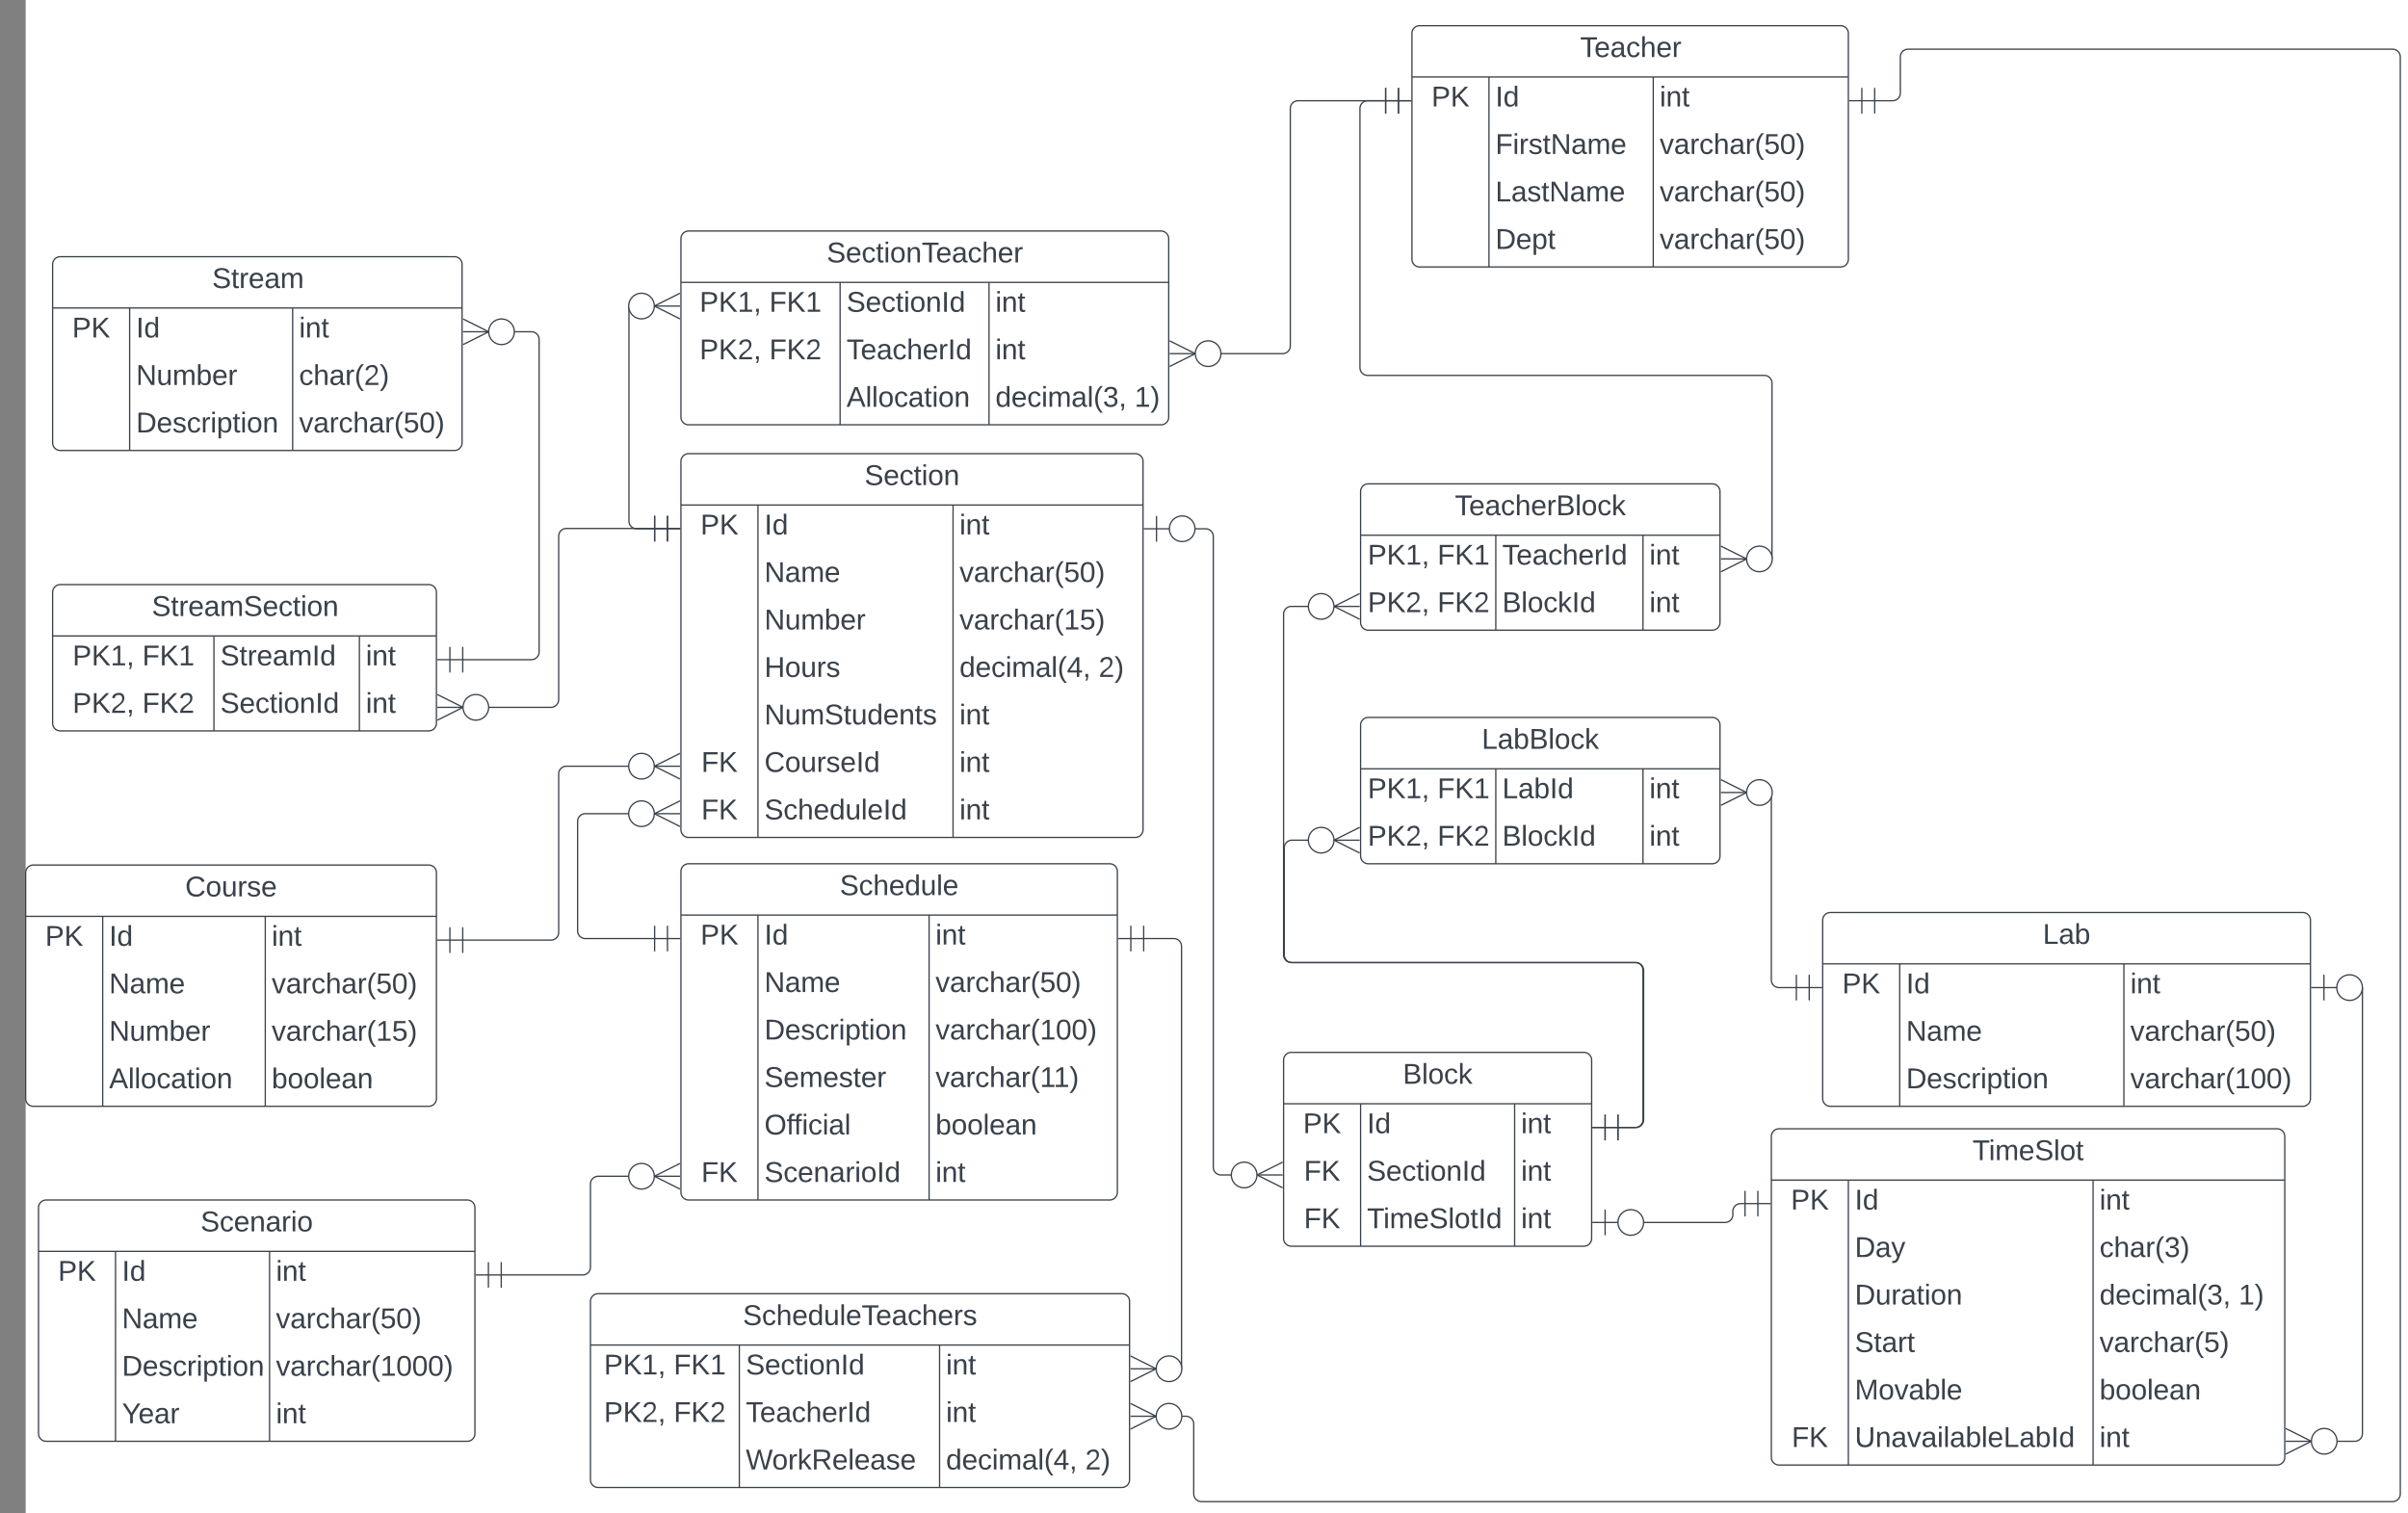 <svg xmlns="http://www.w3.org/2000/svg" xmlns:xlink="http://www.w3.org/1999/xlink" xmlns:lucid="lucid" width="1876" height="1179"><rect width="100%" height="100%" fill="#808080" stroke="none"/><g transform="translate(20 0)" lucid:page-tab-id="reGvLtytN-gB"><path d="M0 0h1870.87v1322.84H0z" fill="#fff"/><path d="M980 826a6 6 0 0 1 6-6h228a6 6 0 0 1 6 6v139a6 6 0 0 1-6 6H986a6 6 0 0 1-6-6z" fill="#fff"/><path d="M980 826a6 6 0 0 1 6-6h228a6 6 0 0 1 6 6v139a6 6 0 0 1-6 6H986a6 6 0 0 1-6-6zM980 860h240M1040 860v111M1160 860v111" stroke="#3a414a" fill="none"/><use xlink:href="#a" transform="matrix(1,0,0,1,990,820) translate(82.87 24.444)"/><use xlink:href="#b" transform="matrix(1,0,0,1,985,862.5) translate(10.185 20.444)"/><use xlink:href="#c" transform="matrix(1,0,0,1,1045,862.5) translate(0 20.444)"/><use xlink:href="#d" transform="matrix(1,0,0,1,1165,862.5) translate(0 20.444)"/><use xlink:href="#e" transform="matrix(1,0,0,1,985,899.5) translate(10.833 20.444)"/><use xlink:href="#f" transform="matrix(1,0,0,1,1045,899.5) translate(0 20.444)"/><use xlink:href="#d" transform="matrix(1,0,0,1,1165,899.5) translate(0 20.444)"/><use xlink:href="#e" transform="matrix(1,0,0,1,985,936.5) translate(10.833 20.444)"/><use xlink:href="#g" transform="matrix(1,0,0,1,1045,936.5) translate(0 20.444)"/><use xlink:href="#d" transform="matrix(1,0,0,1,1165,936.5) translate(0 20.444)"/><path d="M1400 717a6 6 0 0 1 6-6h368a6 6 0 0 1 6 6v139a6 6 0 0 1-6 6h-368a6 6 0 0 1-6-6z" fill="#fff"/><path d="M1400 717a6 6 0 0 1 6-6h368a6 6 0 0 1 6 6v139a6 6 0 0 1-6 6h-368a6 6 0 0 1-6-6zM1400 751h380M1460 751v111M1634.67 751v111" stroke="#3a414a" fill="none"/><use xlink:href="#h" transform="matrix(1,0,0,1,1410,711) translate(161.481 24.444)"/><use xlink:href="#b" transform="matrix(1,0,0,1,1405,753.5) translate(10.185 20.444)"/><use xlink:href="#c" transform="matrix(1,0,0,1,1465,753.5) translate(0 20.444)"/><use xlink:href="#d" transform="matrix(1,0,0,1,1639.667,753.5) translate(0 20.444)"/><use xlink:href="#i" transform="matrix(1,0,0,1,1465,790.5) translate(0 20.444)"/><use xlink:href="#j" transform="matrix(1,0,0,1,1639.667,790.5) translate(0 20.444)"/><use xlink:href="#k" transform="matrix(1,0,0,1,1465,827.5) translate(0 20.444)"/><use xlink:href="#l" transform="matrix(1,0,0,1,1639.667,827.5) translate(0 20.444)"/><path d="M1360 885.5a6 6 0 0 1 6-6h388a6 6 0 0 1 6 6v250a6 6 0 0 1-6 6h-388a6 6 0 0 1-6-6z" fill="#fff"/><path d="M1360 885.5a6 6 0 0 1 6-6h388a6 6 0 0 1 6 6v250a6 6 0 0 1-6 6h-388a6 6 0 0 1-6-6zM1360 919.5h400M1420 919.5v222M1610.67 919.5v222" stroke="#3a414a" fill="none"/><use xlink:href="#m" transform="matrix(1,0,0,1,1370,879.5) translate(146.698 24.444)"/><use xlink:href="#b" transform="matrix(1,0,0,1,1365,922) translate(10.185 20.444)"/><use xlink:href="#c" transform="matrix(1,0,0,1,1425,922) translate(0 20.444)"/><use xlink:href="#d" transform="matrix(1,0,0,1,1615.667,922) translate(0 20.444)"/><use xlink:href="#n" transform="matrix(1,0,0,1,1425,959) translate(0 20.444)"/><use xlink:href="#o" transform="matrix(1,0,0,1,1615.667,959) translate(0 20.444)"/><use xlink:href="#p" transform="matrix(1,0,0,1,1425,996) translate(0 20.444)"/><use xlink:href="#q" transform="matrix(1,0,0,1,1615.667,996) translate(0 20.444)"/><use xlink:href="#r" transform="matrix(1,0,0,1,1615.667,996) translate(108.395 20.444)"/><use xlink:href="#s" transform="matrix(1,0,0,1,1425,1033) translate(0 20.444)"/><use xlink:href="#t" transform="matrix(1,0,0,1,1615.667,1033) translate(0 20.444)"/><use xlink:href="#u" transform="matrix(1,0,0,1,1425,1070) translate(0 20.444)"/><use xlink:href="#v" transform="matrix(1,0,0,1,1615.667,1070) translate(0 20.444)"/><use xlink:href="#e" transform="matrix(1,0,0,1,1365,1107) translate(10.833 20.444)"/><use xlink:href="#w" transform="matrix(1,0,0,1,1425,1107) translate(0 20.444)"/><use xlink:href="#d" transform="matrix(1,0,0,1,1615.667,1107) translate(0 20.444)"/><path d="M1080 26a6 6 0 0 1 6-6h328a6 6 0 0 1 6 6v176a6 6 0 0 1-6 6h-328a6 6 0 0 1-6-6z" fill="#fff"/><path d="M1080 26a6 6 0 0 1 6-6h328a6 6 0 0 1 6 6v176a6 6 0 0 1-6 6h-328a6 6 0 0 1-6-6zM1080 60h340M1140 60v148M1268 60v148" stroke="#3a414a" fill="none"/><use xlink:href="#x" transform="matrix(1,0,0,1,1090,20) translate(121.056 24.444)"/><use xlink:href="#b" transform="matrix(1,0,0,1,1085,62.5) translate(10.185 20.444)"/><use xlink:href="#c" transform="matrix(1,0,0,1,1145,62.5) translate(0 20.444)"/><use xlink:href="#d" transform="matrix(1,0,0,1,1273,62.5) translate(0 20.444)"/><use xlink:href="#y" transform="matrix(1,0,0,1,1145,99.5) translate(0 20.444)"/><use xlink:href="#j" transform="matrix(1,0,0,1,1273,99.5) translate(0 20.444)"/><use xlink:href="#z" transform="matrix(1,0,0,1,1145,136.5) translate(0 20.444)"/><use xlink:href="#j" transform="matrix(1,0,0,1,1273,136.5) translate(0 20.444)"/><use xlink:href="#A" transform="matrix(1,0,0,1,1145,173.5) translate(0 20.444)"/><use xlink:href="#j" transform="matrix(1,0,0,1,1273,173.5) translate(0 20.444)"/><path d="M510.5 359.5a6 6 0 0 1 6-6h348a6 6 0 0 1 6 6v287a6 6 0 0 1-6 6h-348a6 6 0 0 1-6-6z" fill="#fff"/><path d="M510.5 359.5a6 6 0 0 1 6-6h348a6 6 0 0 1 6 6v287a6 6 0 0 1-6 6h-348a6 6 0 0 1-6-6zM510.5 393.5h360M570.5 393.5v259M722.5 393.5v259" stroke="#3a414a" fill="none"/><use xlink:href="#B" transform="matrix(1,0,0,1,520.5,353.5) translate(132.994 24.444)"/><use xlink:href="#b" transform="matrix(1,0,0,1,515.5,396) translate(10.185 20.444)"/><use xlink:href="#c" transform="matrix(1,0,0,1,575.5,396) translate(0 20.444)"/><use xlink:href="#d" transform="matrix(1,0,0,1,727.5,396) translate(0 20.444)"/><use xlink:href="#i" transform="matrix(1,0,0,1,575.5,433) translate(0 20.444)"/><use xlink:href="#j" transform="matrix(1,0,0,1,727.5,433) translate(0 20.444)"/><use xlink:href="#C" transform="matrix(1,0,0,1,575.5,470) translate(0 20.444)"/><use xlink:href="#D" transform="matrix(1,0,0,1,727.5,470) translate(0 20.444)"/><use xlink:href="#E" transform="matrix(1,0,0,1,575.5,507) translate(0 20.444)"/><use xlink:href="#F" transform="matrix(1,0,0,1,727.5,507) translate(0 20.444)"/><use xlink:href="#G" transform="matrix(1,0,0,1,727.5,507) translate(108.395 20.444)"/><use xlink:href="#H" transform="matrix(1,0,0,1,575.5,544) translate(0 20.444)"/><use xlink:href="#d" transform="matrix(1,0,0,1,727.5,544) translate(0 20.444)"/><use xlink:href="#e" transform="matrix(1,0,0,1,515.5,581) translate(10.833 20.444)"/><use xlink:href="#I" transform="matrix(1,0,0,1,575.5,581) translate(0 20.444)"/><use xlink:href="#d" transform="matrix(1,0,0,1,727.5,581) translate(0 20.444)"/><use xlink:href="#e" transform="matrix(1,0,0,1,515.5,618) translate(10.833 20.444)"/><use xlink:href="#J" transform="matrix(1,0,0,1,575.5,618) translate(0 20.444)"/><use xlink:href="#d" transform="matrix(1,0,0,1,727.5,618) translate(0 20.444)"/><path d="M21 206a6 6 0 0 1 6-6h307a6 6 0 0 1 6 6v139a6 6 0 0 1-6 6H27a6 6 0 0 1-6-6z" fill="#fff"/><path d="M21 206a6 6 0 0 1 6-6h307a6 6 0 0 1 6 6v139a6 6 0 0 1-6 6H27a6 6 0 0 1-6-6zM21 240h319M81 240v111M208 240v111" stroke="#3a414a" fill="none"/><use xlink:href="#K" transform="matrix(1,0,0,1,31,200) translate(114.259 24.444)"/><use xlink:href="#b" transform="matrix(1,0,0,1,26,242.5) translate(10.185 20.444)"/><use xlink:href="#c" transform="matrix(1,0,0,1,86,242.5) translate(0 20.444)"/><use xlink:href="#d" transform="matrix(1,0,0,1,213,242.5) translate(0 20.444)"/><use xlink:href="#C" transform="matrix(1,0,0,1,86,279.5) translate(0 20.444)"/><use xlink:href="#L" transform="matrix(1,0,0,1,213,279.5) translate(0 20.444)"/><use xlink:href="#M" transform="matrix(1,0,0,1,86,316.5) translate(0 20.444)"/><use xlink:href="#j" transform="matrix(1,0,0,1,213,316.5) translate(0 20.444)"/><path d="M510.5 679a6 6 0 0 1 6-6h328a6 6 0 0 1 6 6v250a6 6 0 0 1-6 6h-328a6 6 0 0 1-6-6z" fill="#fff"/><path d="M510.5 679a6 6 0 0 1 6-6h328a6 6 0 0 1 6 6v250a6 6 0 0 1-6 6h-328a6 6 0 0 1-6-6zM510.5 713h340M570.5 713v222M703.83 713v222" stroke="#3a414a" fill="none"/><use xlink:href="#N" transform="matrix(1,0,0,1,520.5,673) translate(113.735 24.444)"/><use xlink:href="#b" transform="matrix(1,0,0,1,515.5,715.5) translate(10.185 20.444)"/><use xlink:href="#c" transform="matrix(1,0,0,1,575.5,715.5) translate(0 20.444)"/><use xlink:href="#d" transform="matrix(1,0,0,1,708.833,715.5) translate(0 20.444)"/><use xlink:href="#i" transform="matrix(1,0,0,1,575.5,752.5) translate(0 20.444)"/><use xlink:href="#j" transform="matrix(1,0,0,1,708.833,752.5) translate(0 20.444)"/><use xlink:href="#k" transform="matrix(1,0,0,1,575.5,789.5) translate(0 20.444)"/><use xlink:href="#l" transform="matrix(1,0,0,1,708.833,789.5) translate(0 20.444)"/><use xlink:href="#O" transform="matrix(1,0,0,1,575.5,826.5) translate(0 20.444)"/><use xlink:href="#P" transform="matrix(1,0,0,1,708.833,826.5) translate(0 20.444)"/><use xlink:href="#Q" transform="matrix(1,0,0,1,575.5,863.5) translate(0 20.444)"/><use xlink:href="#v" transform="matrix(1,0,0,1,708.833,863.5) translate(0 20.444)"/><use xlink:href="#e" transform="matrix(1,0,0,1,515.5,900.5) translate(10.833 20.444)"/><use xlink:href="#R" transform="matrix(1,0,0,1,575.5,900.5) translate(0 20.444)"/><use xlink:href="#d" transform="matrix(1,0,0,1,708.833,900.5) translate(0 20.444)"/><path d="M10 941a6 6 0 0 1 6-6h328a6 6 0 0 1 6 6v176a6 6 0 0 1-6 6H16a6 6 0 0 1-6-6z" fill="#fff"/><path d="M10 941a6 6 0 0 1 6-6h328a6 6 0 0 1 6 6v176a6 6 0 0 1-6 6H16a6 6 0 0 1-6-6zM10 975h340M70 975v148M190 975v148" stroke="#3a414a" fill="none"/><use xlink:href="#S" transform="matrix(1,0,0,1,20,935) translate(116.235 24.444)"/><use xlink:href="#b" transform="matrix(1,0,0,1,15,977.5) translate(10.185 20.444)"/><use xlink:href="#c" transform="matrix(1,0,0,1,75,977.5) translate(0 20.444)"/><use xlink:href="#d" transform="matrix(1,0,0,1,195,977.5) translate(0 20.444)"/><use xlink:href="#i" transform="matrix(1,0,0,1,75,1014.5) translate(0 20.444)"/><use xlink:href="#j" transform="matrix(1,0,0,1,195,1014.5) translate(0 20.444)"/><use xlink:href="#k" transform="matrix(1,0,0,1,75,1051.5) translate(0 20.444)"/><use xlink:href="#T" transform="matrix(1,0,0,1,195,1051.5) translate(0 20.444)"/><use xlink:href="#U" transform="matrix(1,0,0,1,75,1088.5) translate(0 20.444)"/><use xlink:href="#d" transform="matrix(1,0,0,1,195,1088.5) translate(0 20.444)"/><path d="M370.5 993.4H434a6 6 0 0 0 6-6v-64.9a6 6 0 0 1 6-6h24.5" stroke="#3a414a" fill="none"/><path d="M360.5 1003.4v-20M350.5 993.4h20M370.5 1003.4v-20" stroke="#3a414a" fill="#fff"/><path d="M509.78 926.5l-20-10 20-10" stroke="#3a414a" fill="#fff" fill-opacity="0"/><path d="M509.78 916.5h-20M489.78 916.5c0 5.52-4.48 10-10 10-5.53 0-10-4.48-10-10s4.47-10 10-10c5.52 0 10 4.48 10 10" stroke="#3a414a" fill="#fff"/><path d="M490 731.3h-54a6 6 0 0 1-6-6V640a6 6 0 0 1 6-6h34.5" stroke="#3a414a" fill="none"/><path d="M500 721.3v20M510 731.3h-20M490 721.3v20" stroke="#3a414a" fill="#fff"/><path d="M509.78 644l-20-10 20-10" stroke="#3a414a" fill="#fff" fill-opacity="0"/><path d="M509.78 634h-20M489.78 634c0 5.52-4.48 10-10 10-5.53 0-10-4.48-10-10s4.47-10 10-10c5.52 0 10 4.48 10 10" stroke="#3a414a" fill="#fff"/><path d="M340.5 514H394a6 6 0 0 0 6-6V264.5a6 6 0 0 0-6-6h-14" stroke="#3a414a" fill="none"/><path d="M330.5 524v-20M320.5 514h20M340.5 524v-20" stroke="#3a414a" fill="#fff"/><path d="M340.72 248.5l20 10-20 10" stroke="#3a414a" fill="#fff" fill-opacity="0"/><path d="M340.72 258.5h20M380.72 258.5c0 5.52-4.47 10-10 10-5.52 0-10-4.48-10-10s4.48-10 10-10c5.53 0 10 4.48 10 10" stroke="#3a414a" fill="#fff"/><path d="M510.5 186a6 6 0 0 1 6-6h368a6 6 0 0 1 6 6v139a6 6 0 0 1-6 6h-368a6 6 0 0 1-6-6z" fill="#fff"/><path d="M510.5 186a6 6 0 0 1 6-6h368a6 6 0 0 1 6 6v139a6 6 0 0 1-6 6h-368a6 6 0 0 1-6-6zM510.5 220h380M634.5 220v111M750.5 220v111" stroke="#3a414a" fill="none"/><use xlink:href="#V" transform="matrix(1,0,0,1,520.5,180) translate(103.549 24.444)"/><use xlink:href="#W" transform="matrix(1,0,0,1,515.5,222.5) translate(9.5 20.444)"/><use xlink:href="#X" transform="matrix(1,0,0,1,515.5,222.5) translate(63.821 20.444)"/><use xlink:href="#f" transform="matrix(1,0,0,1,639.5,222.5) translate(0 20.444)"/><use xlink:href="#d" transform="matrix(1,0,0,1,755.5,222.5) translate(0 20.444)"/><use xlink:href="#Y" transform="matrix(1,0,0,1,515.5,259.5) translate(9.5 20.444)"/><use xlink:href="#Z" transform="matrix(1,0,0,1,515.5,259.5) translate(63.821 20.444)"/><use xlink:href="#aa" transform="matrix(1,0,0,1,639.5,259.5) translate(0 20.444)"/><use xlink:href="#d" transform="matrix(1,0,0,1,755.5,259.5) translate(0 20.444)"/><use xlink:href="#ab" transform="matrix(1,0,0,1,639.5,296.5) translate(0 20.444)"/><use xlink:href="#q" transform="matrix(1,0,0,1,755.5,296.5) translate(0 20.444)"/><use xlink:href="#r" transform="matrix(1,0,0,1,755.5,296.5) translate(108.395 20.444)"/><path d="M490 412h-14a6 6 0 0 1-6-6V238.96a.5.5 0 0 1 .5-.5" stroke="#3a414a" fill="none"/><path d="M500 402v20M510 412h-20M490 402v20" stroke="#3a414a" fill="#fff"/><path d="M509.78 248.46l-20-10 20-10" stroke="#3a414a" fill="#fff" fill-opacity="0"/><path d="M509.78 238.46h-20M489.78 238.46c0 5.52-4.48 10-10 10-5.53 0-10-4.48-10-10 0-5.53 4.47-10 10-10 5.52 0 10 4.47 10 10" stroke="#3a414a" fill="#fff"/><path d="M930.5 275.55h48.75a6 6 0 0 0 6-6V84.5a6 6 0 0 1 6-6h68.25" stroke="#3a414a" fill="none"/><path d="M891.22 265.55l20 10-20 10" stroke="#3a414a" fill="#fff" fill-opacity="0"/><path d="M891.22 275.55h20M931.22 275.55c0 5.52-4.47 10-10 10-5.52 0-10-4.48-10-10s4.48-10 10-10c5.53 0 10 4.48 10 10M1069.5 68.5v20M1079.5 78.5h-20M1059.5 68.5v20" stroke="#3a414a" fill="#fff"/><path d="M910.5 412h8.75a6 6 0 0 1 6 6v491.5a6 6 0 0 0 6 6H940" stroke="#3a414a" fill="none"/><path d="M881 422v-20M871 412h20M911 412c0 5.52-4.48 10-10 10s-10-4.48-10-10 4.48-10 10-10 10 4.48 10 10" stroke="#3a414a" fill="#fff"/><path d="M979.28 925.5l-20-10 20-10" stroke="#3a414a" fill="#fff" fill-opacity="0"/><path d="M979.28 915.5h-20M959.28 915.5c0 5.52-4.48 10-10 10-5.53 0-10-4.48-10-10s4.47-10 10-10c5.52 0 10 4.48 10 10" stroke="#3a414a" fill="#fff"/><path d="M1040 383a6 6 0 0 1 6-6h268a6 6 0 0 1 6 6v102a6 6 0 0 1-6 6h-268a6 6 0 0 1-6-6z" fill="#fff"/><path d="M1040 383a6 6 0 0 1 6-6h268a6 6 0 0 1 6 6v102a6 6 0 0 1-6 6h-268a6 6 0 0 1-6-6zM1040 417h280M1145.33 417v74M1260 417v74" stroke="#3a414a" fill="none"/><use xlink:href="#ac" transform="matrix(1,0,0,1,1050,377) translate(63.426 24.444)"/><use xlink:href="#W" transform="matrix(1,0,0,1,1045,419.5) translate(0.5 20.444)"/><use xlink:href="#X" transform="matrix(1,0,0,1,1045,419.5) translate(54.821 20.444)"/><use xlink:href="#aa" transform="matrix(1,0,0,1,1150.333,419.5) translate(0 20.444)"/><use xlink:href="#d" transform="matrix(1,0,0,1,1265,419.5) translate(0 20.444)"/><use xlink:href="#Y" transform="matrix(1,0,0,1,1045,456.5) translate(0.5 20.444)"/><use xlink:href="#Z" transform="matrix(1,0,0,1,1045,456.5) translate(54.821 20.444)"/><use xlink:href="#ad" transform="matrix(1,0,0,1,1150.333,456.5) translate(0 20.444)"/><use xlink:href="#d" transform="matrix(1,0,0,1,1265,456.5) translate(0 20.444)"/><path d="M1059.5 78.5h-14a6 6 0 0 0-6 6v202a6 6 0 0 0 6 6h309a6 6 0 0 1 6 6V435a.5.5 0 0 1-.5.5" stroke="#3a414a" fill="none"/><path d="M1069.5 68.5v20M1079.5 78.5h-20M1059.5 68.5v20" stroke="#3a414a" fill="#fff"/><path d="M1320.72 425.5l20 10-20 10" stroke="#3a414a" fill="#fff" fill-opacity="0"/><path d="M1320.72 435.5h20M1360.72 435.5c0 5.52-4.47 10-10 10-5.52 0-10-4.48-10-10s4.48-10 10-10c5.53 0 10 4.48 10 10" stroke="#3a414a" fill="#fff"/><path d="M1000 472.5h-14a6 6 0 0 0-6 6V744a6 6 0 0 0 6 6h268.5a6 6 0 0 1 6 6v116.5a6 6 0 0 1-6 6h-14" stroke="#3a414a" fill="none"/><path d="M1039.28 482.5l-20-10 20-10" stroke="#3a414a" fill="#fff" fill-opacity="0"/><path d="M1039.28 472.5h-20M1019.28 472.5c0 5.52-4.48 10-10 10-5.53 0-10-4.48-10-10s4.47-10 10-10c5.52 0 10 4.48 10 10M1230.5 888.5v-20M1220.5 878.5h20M1240.5 888.5v-20" stroke="#3a414a" fill="#fff"/><path d="M1040 565a6 6 0 0 1 6-6h268a6 6 0 0 1 6 6v102a6 6 0 0 1-6 6h-268a6 6 0 0 1-6-6z" fill="#fff"/><path d="M1040 565a6 6 0 0 1 6-6h268a6 6 0 0 1 6 6v102a6 6 0 0 1-6 6h-268a6 6 0 0 1-6-6zM1040 599h280M1145.33 599v74M1260 599v74" stroke="#3a414a" fill="none"/><use xlink:href="#ae" transform="matrix(1,0,0,1,1050,559) translate(84.352 24.444)"/><use xlink:href="#W" transform="matrix(1,0,0,1,1045,601.5) translate(0.5 20.444)"/><use xlink:href="#X" transform="matrix(1,0,0,1,1045,601.5) translate(54.821 20.444)"/><use xlink:href="#af" transform="matrix(1,0,0,1,1150.333,601.5) translate(0 20.444)"/><use xlink:href="#d" transform="matrix(1,0,0,1,1265,601.5) translate(0 20.444)"/><use xlink:href="#Y" transform="matrix(1,0,0,1,1045,638.5) translate(0.5 20.444)"/><use xlink:href="#Z" transform="matrix(1,0,0,1,1045,638.5) translate(54.821 20.444)"/><use xlink:href="#ad" transform="matrix(1,0,0,1,1150.333,638.5) translate(0 20.444)"/><use xlink:href="#d" transform="matrix(1,0,0,1,1265,638.5) translate(0 20.444)"/><path d="M1379.5 769.5H1366a6 6 0 0 1-6-6v-146" stroke="#3a414a" fill="none"/><path d="M1389.5 759.5v20M1399.5 769.5h-20M1379.5 759.5v20" stroke="#3a414a" fill="#fff"/><path d="M1320.72 607.5l20 10-20 10" stroke="#3a414a" fill="#fff" fill-opacity="0"/><path d="M1320.72 617.5h20M1360.72 617.5c0 5.53-4.47 10-10 10-5.52 0-10-4.47-10-10 0-5.52 4.48-10 10-10 5.53 0 10 4.48 10 10" stroke="#3a414a" fill="#fff"/><path d="M1240.5 878.5h13.5a6 6 0 0 0 6-6V756a6 6 0 0 0-6-6H986.53a6 6 0 0 1-6-6v-83.36a6 6 0 0 1 6-6H1000" stroke="#3a414a" fill="none"/><path d="M1230.5 888.5v-20M1220.5 878.5h20M1240.5 888.5v-20" stroke="#3a414a" fill="#fff"/><path d="M1039.28 664.64l-20-10 20-10" stroke="#3a414a" fill="#fff" fill-opacity="0"/><path d="M1039.28 654.64h-20M1019.28 654.64c0 5.52-4.48 10-10 10-5.53 0-10-4.48-10-10s4.47-10 10-10c5.52 0 10 4.48 10 10" stroke="#3a414a" fill="#fff"/><path d="M1820 769.5a.5.5 0 0 1 .5.5v347a6 6 0 0 1-6 6H1800" stroke="#3a414a" fill="none"/><path d="M1790.5 779.5v-20M1780.5 769.5h20M1820.5 769.5c0 5.52-4.48 10-10 10s-10-4.48-10-10 4.48-10 10-10 10 4.48 10 10" stroke="#3a414a" fill="#fff"/><path d="M1760.72 1113l20 10-20 10" stroke="#3a414a" fill="#fff" fill-opacity="0"/><path d="M1760.72 1123h20M1800.72 1123c0 5.52-4.47 10-10 10-5.52 0-10-4.48-10-10s4.48-10 10-10c5.53 0 10 4.48 10 10" stroke="#3a414a" fill="#fff"/><path d="M1260 952.5h64a6 6 0 0 0 6-6v-2.68a6 6 0 0 1 6-6h3.5" stroke="#3a414a" fill="none"/><path d="M1230.5 962.5v-20M1220.5 952.5h20M1260.5 952.5c0 5.52-4.48 10-10 10s-10-4.48-10-10 4.48-10 10-10 10 4.48 10 10M1349.5 927.82v20M1359.5 937.82h-20M1339.5 927.82v20" stroke="#3a414a" fill="#fff"/><path d="M0 680a6 6 0 0 1 6-6h308a6 6 0 0 1 6 6v176a6 6 0 0 1-6 6H6a6 6 0 0 1-6-6z" fill="#fff"/><path d="M0 680a6 6 0 0 1 6-6h308a6 6 0 0 1 6 6v176a6 6 0 0 1-6 6H6a6 6 0 0 1-6-6zM0 714h320M60 714v148M186.67 714v148" stroke="#3a414a" fill="none"/><use xlink:href="#ag" transform="matrix(1,0,0,1,10,674) translate(114.259 24.444)"/><use xlink:href="#b" transform="matrix(1,0,0,1,5,716.5) translate(10.185 20.444)"/><use xlink:href="#c" transform="matrix(1,0,0,1,65,716.5) translate(0 20.444)"/><use xlink:href="#d" transform="matrix(1,0,0,1,191.667,716.5) translate(0 20.444)"/><use xlink:href="#i" transform="matrix(1,0,0,1,65,753.5) translate(0 20.444)"/><use xlink:href="#j" transform="matrix(1,0,0,1,191.667,753.5) translate(0 20.444)"/><use xlink:href="#C" transform="matrix(1,0,0,1,65,790.5) translate(0 20.444)"/><use xlink:href="#D" transform="matrix(1,0,0,1,191.667,790.5) translate(0 20.444)"/><use xlink:href="#ab" transform="matrix(1,0,0,1,65,827.5) translate(0 20.444)"/><use xlink:href="#v" transform="matrix(1,0,0,1,191.667,827.5) translate(0 20.444)"/><path d="M470.5 597h-49.25a6 6 0 0 0-6 6v123.5a6 6 0 0 1-6 6H340.5" stroke="#3a414a" fill="none"/><path d="M509.78 607l-20-10 20-10" stroke="#3a414a" fill="#fff" fill-opacity="0"/><path d="M509.78 597h-20M489.78 597c0 5.52-4.48 10-10 10-5.53 0-10-4.48-10-10s4.47-10 10-10c5.52 0 10 4.48 10 10M330.5 742.5v-20M320.5 732.5h20M340.5 742.5v-20" stroke="#3a414a" fill="#fff"/><path d="M440 1014a6 6 0 0 1 6-6h408a6 6 0 0 1 6 6v139a6 6 0 0 1-6 6H446a6 6 0 0 1-6-6z" fill="#fff"/><path d="M440 1014a6 6 0 0 1 6-6h408a6 6 0 0 1 6 6v139a6 6 0 0 1-6 6H446a6 6 0 0 1-6-6zM440 1048h420M556 1048v111M712 1048v111" stroke="#3a414a" fill="none"/><use xlink:href="#ah" transform="matrix(1,0,0,1,450,1008) translate(108.735 24.444)"/><use xlink:href="#W" transform="matrix(1,0,0,1,445,1050.5) translate(5.5 20.444)"/><use xlink:href="#X" transform="matrix(1,0,0,1,445,1050.5) translate(59.821 20.444)"/><use xlink:href="#f" transform="matrix(1,0,0,1,561,1050.5) translate(0 20.444)"/><use xlink:href="#d" transform="matrix(1,0,0,1,717,1050.5) translate(0 20.444)"/><use xlink:href="#Y" transform="matrix(1,0,0,1,445,1087.5) translate(5.5 20.444)"/><use xlink:href="#Z" transform="matrix(1,0,0,1,445,1087.5) translate(59.821 20.444)"/><use xlink:href="#aa" transform="matrix(1,0,0,1,561,1087.5) translate(0 20.444)"/><use xlink:href="#d" transform="matrix(1,0,0,1,717,1087.5) translate(0 20.444)"/><use xlink:href="#ai" transform="matrix(1,0,0,1,561,1124.5) translate(0 20.444)"/><use xlink:href="#F" transform="matrix(1,0,0,1,717,1124.5) translate(0 20.444)"/><use xlink:href="#G" transform="matrix(1,0,0,1,717,1124.5) translate(108.395 20.444)"/><path d="M871 731.3h23.5a6 6 0 0 1 6 6V1066a.5.5 0 0 1-.5.5" stroke="#3a414a" fill="none"/><path d="M861 741.3v-20M851 731.3h20M871 741.3v-20" stroke="#3a414a" fill="#fff"/><path d="M860.72 1056.5l20 10-20 10" stroke="#3a414a" fill="#fff" fill-opacity="0"/><path d="M860.72 1066.5h20M900.72 1066.5c0 5.52-4.47 10-10 10-5.52 0-10-4.48-10-10s4.48-10 10-10c5.53 0 10 4.48 10 10" stroke="#3a414a" fill="#fff"/><path d="M1440.5 78.5h14a6 6 0 0 0 6-6V44.34a6 6 0 0 1 6-6H1844a6 6 0 0 1 6 6V1164a6 6 0 0 1-6 6H916a6 6 0 0 1-6-6v-54.5a6 6 0 0 0-6-6h-4" stroke="#3a414a" fill="none"/><path d="M1430.5 88.5v-20M1420.5 78.5h20M1440.5 88.5v-20" stroke="#3a414a" fill="#fff"/><path d="M860.72 1093.5l20 10-20 10" stroke="#3a414a" fill="#fff" fill-opacity="0"/><path d="M860.72 1103.5h20M900.72 1103.5c0 5.52-4.47 10-10 10-5.52 0-10-4.48-10-10s4.48-10 10-10c5.53 0 10 4.48 10 10" stroke="#3a414a" fill="#fff"/><path d="M21 461.5a6 6 0 0 1 6-6h287a6 6 0 0 1 6 6v102a6 6 0 0 1-6 6H27a6 6 0 0 1-6-6z" fill="#fff"/><path d="M21 461.5a6 6 0 0 1 6-6h287a6 6 0 0 1 6 6v102a6 6 0 0 1-6 6H27a6 6 0 0 1-6-6zM21 495.5h299M146.67 495.5v74M260 495.5v74" stroke="#3a414a" fill="none"/><use xlink:href="#aj" transform="matrix(1,0,0,1,31,455.5) translate(67.253 24.444)"/><use xlink:href="#W" transform="matrix(1,0,0,1,26,498) translate(10.5 20.444)"/><use xlink:href="#X" transform="matrix(1,0,0,1,26,498) translate(64.821 20.444)"/><g><use xlink:href="#ak" transform="matrix(1,0,0,1,151.667,498) translate(0 20.444)"/></g><g><use xlink:href="#d" transform="matrix(1,0,0,1,265,498) translate(0 20.444)"/></g><g><use xlink:href="#Y" transform="matrix(1,0,0,1,26,535) translate(10.5 20.444)"/><use xlink:href="#Z" transform="matrix(1,0,0,1,26,535) translate(64.821 20.444)"/></g><g><use xlink:href="#f" transform="matrix(1,0,0,1,151.667,535) translate(0 20.444)"/></g><g><use xlink:href="#d" transform="matrix(1,0,0,1,265,535) translate(0 20.444)"/></g><path d="M360 551.13h49.25a6 6 0 0 0 6-6V417.75a6 6 0 0 1 6-6H490" stroke="#3a414a" fill="none"/><path d="M320.72 541.13l20 10-20 10" stroke="#3a414a" fill="#fff" fill-opacity="0"/><path d="M320.72 551.13h20M360.72 551.13c0 5.52-4.47 10-10 10-5.52 0-10-4.48-10-10s4.48-10 10-10c5.53 0 10 4.48 10 10M500 401.75v20M510 411.75h-20M490 401.75v20" stroke="#3a414a" fill="#fff"/><defs><path fill="#3a414a" d="M160-131c35 5 61 23 61 61C221 17 115-2 30 0v-248c76 3 177-17 177 60 0 33-19 50-47 57zm-97-11c50-1 110 9 110-42 0-47-63-36-110-37v79zm0 115c55-2 124 14 124-45 0-56-70-42-124-44v89" id="al"/><path fill="#3a414a" d="M24 0v-261h32V0H24" id="am"/><path fill="#3a414a" d="M100-194c62-1 85 37 85 99 1 63-27 99-86 99S16-35 15-95c0-66 28-99 85-99zM99-20c44 1 53-31 53-75 0-43-8-75-51-75s-53 32-53 75 10 74 51 75" id="an"/><path fill="#3a414a" d="M96-169c-40 0-48 33-48 73s9 75 48 75c24 0 41-14 43-38l32 2c-6 37-31 61-74 61-59 0-76-41-82-99-10-93 101-131 147-64 4 7 5 14 7 22l-32 3c-4-21-16-35-41-35" id="ao"/><path fill="#3a414a" d="M143 0L79-87 56-68V0H24v-261h32v163l83-92h37l-77 82L181 0h-38" id="ap"/><g id="a"><use transform="matrix(0.062,0,0,0.062,0,0)" xlink:href="#al"/><use transform="matrix(0.062,0,0,0.062,14.815,0)" xlink:href="#am"/><use transform="matrix(0.062,0,0,0.062,19.691,0)" xlink:href="#an"/><use transform="matrix(0.062,0,0,0.062,32.037,0)" xlink:href="#ao"/><use transform="matrix(0.062,0,0,0.062,43.148,0)" xlink:href="#ap"/></g><path fill="#3a414a" d="M30-248c87 1 191-15 191 75 0 78-77 80-158 76V0H30v-248zm33 125c57 0 124 11 124-50 0-59-68-47-124-48v98" id="aq"/><path fill="#3a414a" d="M194 0L95-120 63-95V0H30v-248h33v124l119-124h40L117-140 236 0h-42" id="ar"/><g id="b"><use transform="matrix(0.062,0,0,0.062,0,0)" xlink:href="#aq"/><use transform="matrix(0.062,0,0,0.062,14.815,0)" xlink:href="#ar"/></g><path fill="#3a414a" d="M33 0v-248h34V0H33" id="as"/><path fill="#3a414a" d="M85-194c31 0 48 13 60 33l-1-100h32l1 261h-30c-2-10 0-23-3-31C134-8 116 4 85 4 32 4 16-35 15-94c0-66 23-100 70-100zm9 24c-40 0-46 34-46 75 0 40 6 74 45 74 42 0 51-32 51-76 0-42-9-74-50-73" id="at"/><g id="c"><use transform="matrix(0.062,0,0,0.062,0,0)" xlink:href="#as"/><use transform="matrix(0.062,0,0,0.062,6.173,0)" xlink:href="#at"/></g><path fill="#3a414a" d="M24-231v-30h32v30H24zM24 0v-190h32V0H24" id="au"/><path fill="#3a414a" d="M117-194c89-4 53 116 60 194h-32v-121c0-31-8-49-39-48C34-167 62-67 57 0H25l-1-190h30c1 10-1 24 2 32 11-22 29-35 61-36" id="av"/><path fill="#3a414a" d="M59-47c-2 24 18 29 38 22v24C64 9 27 4 27-40v-127H5v-23h24l9-43h21v43h35v23H59v120" id="aw"/><g id="d"><use transform="matrix(0.062,0,0,0.062,0,0)" xlink:href="#au"/><use transform="matrix(0.062,0,0,0.062,4.877,0)" xlink:href="#av"/><use transform="matrix(0.062,0,0,0.062,17.222,0)" xlink:href="#aw"/></g><path fill="#3a414a" d="M63-220v92h138v28H63V0H30v-248h175v28H63" id="ax"/><g id="e"><use transform="matrix(0.062,0,0,0.062,0,0)" xlink:href="#ax"/><use transform="matrix(0.062,0,0,0.062,13.519,0)" xlink:href="#ar"/></g><path fill="#3a414a" d="M185-189c-5-48-123-54-124 2 14 75 158 14 163 119 3 78-121 87-175 55-17-10-28-26-33-46l33-7c5 56 141 63 141-1 0-78-155-14-162-118-5-82 145-84 179-34 5 7 8 16 11 25" id="ay"/><path fill="#3a414a" d="M100-194c63 0 86 42 84 106H49c0 40 14 67 53 68 26 1 43-12 49-29l28 8c-11 28-37 45-77 45C44 4 14-33 15-96c1-61 26-98 85-98zm52 81c6-60-76-77-97-28-3 7-6 17-6 28h103" id="az"/><g id="f"><use transform="matrix(0.062,0,0,0.062,0,0)" xlink:href="#ay"/><use transform="matrix(0.062,0,0,0.062,14.815,0)" xlink:href="#az"/><use transform="matrix(0.062,0,0,0.062,27.16,0)" xlink:href="#ao"/><use transform="matrix(0.062,0,0,0.062,38.272,0)" xlink:href="#aw"/><use transform="matrix(0.062,0,0,0.062,44.444,0)" xlink:href="#au"/><use transform="matrix(0.062,0,0,0.062,49.321,0)" xlink:href="#an"/><use transform="matrix(0.062,0,0,0.062,61.667,0)" xlink:href="#av"/><use transform="matrix(0.062,0,0,0.062,74.012,0)" xlink:href="#as"/><use transform="matrix(0.062,0,0,0.062,80.185,0)" xlink:href="#at"/></g><path fill="#3a414a" d="M127-220V0H93v-220H8v-28h204v28h-85" id="aA"/><path fill="#3a414a" d="M210-169c-67 3-38 105-44 169h-31v-121c0-29-5-50-35-48C34-165 62-65 56 0H25l-1-190h30c1 10-1 24 2 32 10-44 99-50 107 0 11-21 27-35 58-36 85-2 47 119 55 194h-31v-121c0-29-5-49-35-48" id="aB"/><g id="g"><use transform="matrix(0.062,0,0,0.062,0,0)" xlink:href="#aA"/><use transform="matrix(0.062,0,0,0.062,12.716,0)" xlink:href="#au"/><use transform="matrix(0.062,0,0,0.062,17.593,0)" xlink:href="#aB"/><use transform="matrix(0.062,0,0,0.062,36.049,0)" xlink:href="#az"/><use transform="matrix(0.062,0,0,0.062,48.395,0)" xlink:href="#ay"/><use transform="matrix(0.062,0,0,0.062,63.21,0)" xlink:href="#am"/><use transform="matrix(0.062,0,0,0.062,68.086,0)" xlink:href="#an"/><use transform="matrix(0.062,0,0,0.062,80.432,0)" xlink:href="#aw"/><use transform="matrix(0.062,0,0,0.062,86.605,0)" xlink:href="#as"/><use transform="matrix(0.062,0,0,0.062,92.778,0)" xlink:href="#at"/></g><path fill="#3a414a" d="M30 0v-248h33v221h125V0H30" id="aC"/><path fill="#3a414a" d="M141-36C126-15 110 5 73 4 37 3 15-17 15-53c-1-64 63-63 125-63 3-35-9-54-41-54-24 1-41 7-42 31l-33-3c5-37 33-52 76-52 45 0 72 20 72 64v82c-1 20 7 32 28 27v20c-31 9-61-2-59-35zM48-53c0 20 12 33 32 33 41-3 63-29 60-74-43 2-92-5-92 41" id="aD"/><path fill="#3a414a" d="M115-194c53 0 69 39 70 98 0 66-23 100-70 100C84 3 66-7 56-30L54 0H23l1-261h32v101c10-23 28-34 59-34zm-8 174c40 0 45-34 45-75 0-40-5-75-45-74-42 0-51 32-51 76 0 43 10 73 51 73" id="aE"/><g id="h"><use transform="matrix(0.062,0,0,0.062,0,0)" xlink:href="#aC"/><use transform="matrix(0.062,0,0,0.062,12.346,0)" xlink:href="#aD"/><use transform="matrix(0.062,0,0,0.062,24.691,0)" xlink:href="#aE"/></g><path fill="#3a414a" d="M190 0L58-211 59 0H30v-248h39L202-35l-2-213h31V0h-41" id="aF"/><g id="i"><use transform="matrix(0.062,0,0,0.062,0,0)" xlink:href="#aF"/><use transform="matrix(0.062,0,0,0.062,15.988,0)" xlink:href="#aD"/><use transform="matrix(0.062,0,0,0.062,28.333,0)" xlink:href="#aB"/><use transform="matrix(0.062,0,0,0.062,46.79,0)" xlink:href="#az"/></g><path fill="#3a414a" d="M108 0H70L1-190h34L89-25l56-165h34" id="aG"/><path fill="#3a414a" d="M114-163C36-179 61-72 57 0H25l-1-190h30c1 12-1 29 2 39 6-27 23-49 58-41v29" id="aH"/><path fill="#3a414a" d="M106-169C34-169 62-67 57 0H25v-261h32l-1 103c12-21 28-36 61-36 89 0 53 116 60 194h-32v-121c2-32-8-49-39-48" id="aI"/><path fill="#3a414a" d="M87 75C49 33 22-17 22-94c0-76 28-126 65-167h31c-38 41-64 92-64 168S80 34 118 75H87" id="aJ"/><path fill="#3a414a" d="M54-142c48-35 137-8 131 61C196 18 31 33 14-55l32-4c7 23 22 37 52 37 35-1 51-22 54-58 4-55-73-65-99-34H22l8-134h141v27H59" id="aK"/><path fill="#3a414a" d="M101-251c68 0 85 55 85 127S166 4 100 4C33 4 14-52 14-124c0-73 17-127 87-127zm-1 229c47 0 54-49 54-102s-4-102-53-102c-51 0-55 48-55 102 0 53 5 102 54 102" id="aL"/><path fill="#3a414a" d="M33-261c38 41 65 92 65 168S71 34 33 75H2C39 34 66-17 66-93S39-220 2-261h31" id="aM"/><g id="j"><use transform="matrix(0.062,0,0,0.062,0,0)" xlink:href="#aG"/><use transform="matrix(0.062,0,0,0.062,11.111,0)" xlink:href="#aD"/><use transform="matrix(0.062,0,0,0.062,23.457,0)" xlink:href="#aH"/><use transform="matrix(0.062,0,0,0.062,30.802,0)" xlink:href="#ao"/><use transform="matrix(0.062,0,0,0.062,41.914,0)" xlink:href="#aI"/><use transform="matrix(0.062,0,0,0.062,54.259,0)" xlink:href="#aD"/><use transform="matrix(0.062,0,0,0.062,66.605,0)" xlink:href="#aH"/><use transform="matrix(0.062,0,0,0.062,73.951,0)" xlink:href="#aJ"/><use transform="matrix(0.062,0,0,0.062,81.296,0)" xlink:href="#aK"/><use transform="matrix(0.062,0,0,0.062,93.642,0)" xlink:href="#aL"/><use transform="matrix(0.062,0,0,0.062,105.988,0)" xlink:href="#aM"/></g><path fill="#3a414a" d="M30-248c118-7 216 8 213 122C240-48 200 0 122 0H30v-248zM63-27c89 8 146-16 146-99s-60-101-146-95v194" id="aN"/><path fill="#3a414a" d="M135-143c-3-34-86-38-87 0 15 53 115 12 119 90S17 21 10-45l28-5c4 36 97 45 98 0-10-56-113-15-118-90-4-57 82-63 122-42 12 7 21 19 24 35" id="aO"/><path fill="#3a414a" d="M115-194c55 1 70 41 70 98S169 2 115 4C84 4 66-9 55-30l1 105H24l-1-265h31l2 30c10-21 28-34 59-34zm-8 174c40 0 45-34 45-75s-6-73-45-74c-42 0-51 32-51 76 0 43 10 73 51 73" id="aP"/><g id="k"><use transform="matrix(0.062,0,0,0.062,0,0)" xlink:href="#aN"/><use transform="matrix(0.062,0,0,0.062,15.988,0)" xlink:href="#az"/><use transform="matrix(0.062,0,0,0.062,28.333,0)" xlink:href="#aO"/><use transform="matrix(0.062,0,0,0.062,39.444,0)" xlink:href="#ao"/><use transform="matrix(0.062,0,0,0.062,50.556,0)" xlink:href="#aH"/><use transform="matrix(0.062,0,0,0.062,57.901,0)" xlink:href="#au"/><use transform="matrix(0.062,0,0,0.062,62.778,0)" xlink:href="#aP"/><use transform="matrix(0.062,0,0,0.062,75.123,0)" xlink:href="#aw"/><use transform="matrix(0.062,0,0,0.062,81.296,0)" xlink:href="#au"/><use transform="matrix(0.062,0,0,0.062,86.173,0)" xlink:href="#an"/><use transform="matrix(0.062,0,0,0.062,98.519,0)" xlink:href="#av"/></g><path fill="#3a414a" d="M27 0v-27h64v-190l-56 39v-29l58-41h29v221h61V0H27" id="aQ"/><g id="l"><use transform="matrix(0.062,0,0,0.062,0,0)" xlink:href="#aG"/><use transform="matrix(0.062,0,0,0.062,11.111,0)" xlink:href="#aD"/><use transform="matrix(0.062,0,0,0.062,23.457,0)" xlink:href="#aH"/><use transform="matrix(0.062,0,0,0.062,30.802,0)" xlink:href="#ao"/><use transform="matrix(0.062,0,0,0.062,41.914,0)" xlink:href="#aI"/><use transform="matrix(0.062,0,0,0.062,54.259,0)" xlink:href="#aD"/><use transform="matrix(0.062,0,0,0.062,66.605,0)" xlink:href="#aH"/><use transform="matrix(0.062,0,0,0.062,73.951,0)" xlink:href="#aJ"/><use transform="matrix(0.062,0,0,0.062,81.296,0)" xlink:href="#aQ"/><use transform="matrix(0.062,0,0,0.062,93.642,0)" xlink:href="#aL"/><use transform="matrix(0.062,0,0,0.062,105.988,0)" xlink:href="#aL"/><use transform="matrix(0.062,0,0,0.062,118.333,0)" xlink:href="#aM"/></g><g id="m"><use transform="matrix(0.062,0,0,0.062,0,0)" xlink:href="#aA"/><use transform="matrix(0.062,0,0,0.062,12.716,0)" xlink:href="#au"/><use transform="matrix(0.062,0,0,0.062,17.593,0)" xlink:href="#aB"/><use transform="matrix(0.062,0,0,0.062,36.049,0)" xlink:href="#az"/><use transform="matrix(0.062,0,0,0.062,48.395,0)" xlink:href="#ay"/><use transform="matrix(0.062,0,0,0.062,63.21,0)" xlink:href="#am"/><use transform="matrix(0.062,0,0,0.062,68.086,0)" xlink:href="#an"/><use transform="matrix(0.062,0,0,0.062,80.432,0)" xlink:href="#aw"/></g><path fill="#3a414a" d="M179-190L93 31C79 59 56 82 12 73V49c39 6 53-20 64-50L1-190h34L92-34l54-156h33" id="aR"/><g id="n"><use transform="matrix(0.062,0,0,0.062,0,0)" xlink:href="#aN"/><use transform="matrix(0.062,0,0,0.062,15.988,0)" xlink:href="#aD"/><use transform="matrix(0.062,0,0,0.062,28.333,0)" xlink:href="#aR"/></g><path fill="#3a414a" d="M126-127c33 6 58 20 58 59 0 88-139 92-164 29-3-8-5-16-6-25l32-3c6 27 21 44 54 44 32 0 52-15 52-46 0-38-36-46-79-43v-28c39 1 72-4 72-42 0-27-17-43-46-43-28 0-47 15-49 41l-32-3c6-42 35-63 81-64 48-1 79 21 79 65 0 36-21 52-52 59" id="aS"/><g id="o"><use transform="matrix(0.062,0,0,0.062,0,0)" xlink:href="#ao"/><use transform="matrix(0.062,0,0,0.062,11.111,0)" xlink:href="#aI"/><use transform="matrix(0.062,0,0,0.062,23.457,0)" xlink:href="#aD"/><use transform="matrix(0.062,0,0,0.062,35.802,0)" xlink:href="#aH"/><use transform="matrix(0.062,0,0,0.062,43.148,0)" xlink:href="#aJ"/><use transform="matrix(0.062,0,0,0.062,50.494,0)" xlink:href="#aS"/><use transform="matrix(0.062,0,0,0.062,62.84,0)" xlink:href="#aM"/></g><path fill="#3a414a" d="M84 4C-5 8 30-112 23-190h32v120c0 31 7 50 39 49 72-2 45-101 50-169h31l1 190h-30c-1-10 1-25-2-33-11 22-28 36-60 37" id="aT"/><g id="p"><use transform="matrix(0.062,0,0,0.062,0,0)" xlink:href="#aN"/><use transform="matrix(0.062,0,0,0.062,15.988,0)" xlink:href="#aT"/><use transform="matrix(0.062,0,0,0.062,28.333,0)" xlink:href="#aH"/><use transform="matrix(0.062,0,0,0.062,35.679,0)" xlink:href="#aD"/><use transform="matrix(0.062,0,0,0.062,48.025,0)" xlink:href="#aw"/><use transform="matrix(0.062,0,0,0.062,54.198,0)" xlink:href="#au"/><use transform="matrix(0.062,0,0,0.062,59.074,0)" xlink:href="#an"/><use transform="matrix(0.062,0,0,0.062,71.42,0)" xlink:href="#av"/></g><path fill="#3a414a" d="M68-38c1 34 0 65-14 84H32c9-13 17-26 17-46H33v-38h35" id="aU"/><g id="q"><use transform="matrix(0.062,0,0,0.062,0,0)" xlink:href="#at"/><use transform="matrix(0.062,0,0,0.062,12.346,0)" xlink:href="#az"/><use transform="matrix(0.062,0,0,0.062,24.691,0)" xlink:href="#ao"/><use transform="matrix(0.062,0,0,0.062,35.802,0)" xlink:href="#au"/><use transform="matrix(0.062,0,0,0.062,40.679,0)" xlink:href="#aB"/><use transform="matrix(0.062,0,0,0.062,59.136,0)" xlink:href="#aD"/><use transform="matrix(0.062,0,0,0.062,71.481,0)" xlink:href="#am"/><use transform="matrix(0.062,0,0,0.062,76.358,0)" xlink:href="#aJ"/><use transform="matrix(0.062,0,0,0.062,83.704,0)" xlink:href="#aS"/><use transform="matrix(0.062,0,0,0.062,96.049,0)" xlink:href="#aU"/></g><g id="r"><use transform="matrix(0.062,0,0,0.062,0,0)" xlink:href="#aQ"/><use transform="matrix(0.062,0,0,0.062,12.346,0)" xlink:href="#aM"/></g><g id="s"><use transform="matrix(0.062,0,0,0.062,0,0)" xlink:href="#ay"/><use transform="matrix(0.062,0,0,0.062,14.815,0)" xlink:href="#aw"/><use transform="matrix(0.062,0,0,0.062,20.988,0)" xlink:href="#aD"/><use transform="matrix(0.062,0,0,0.062,33.333,0)" xlink:href="#aH"/><use transform="matrix(0.062,0,0,0.062,40.679,0)" xlink:href="#aw"/></g><g id="t"><use transform="matrix(0.062,0,0,0.062,0,0)" xlink:href="#aG"/><use transform="matrix(0.062,0,0,0.062,11.111,0)" xlink:href="#aD"/><use transform="matrix(0.062,0,0,0.062,23.457,0)" xlink:href="#aH"/><use transform="matrix(0.062,0,0,0.062,30.802,0)" xlink:href="#ao"/><use transform="matrix(0.062,0,0,0.062,41.914,0)" xlink:href="#aI"/><use transform="matrix(0.062,0,0,0.062,54.259,0)" xlink:href="#aD"/><use transform="matrix(0.062,0,0,0.062,66.605,0)" xlink:href="#aH"/><use transform="matrix(0.062,0,0,0.062,73.951,0)" xlink:href="#aJ"/><use transform="matrix(0.062,0,0,0.062,81.296,0)" xlink:href="#aK"/><use transform="matrix(0.062,0,0,0.062,93.642,0)" xlink:href="#aM"/></g><path fill="#3a414a" d="M240 0l2-218c-23 76-54 145-80 218h-23L58-218 59 0H30v-248h44l77 211c21-75 51-140 76-211h43V0h-30" id="aV"/><g id="u"><use transform="matrix(0.062,0,0,0.062,0,0)" xlink:href="#aV"/><use transform="matrix(0.062,0,0,0.062,18.457,0)" xlink:href="#an"/><use transform="matrix(0.062,0,0,0.062,30.802,0)" xlink:href="#aG"/><use transform="matrix(0.062,0,0,0.062,41.914,0)" xlink:href="#aD"/><use transform="matrix(0.062,0,0,0.062,54.259,0)" xlink:href="#aE"/><use transform="matrix(0.062,0,0,0.062,66.605,0)" xlink:href="#am"/><use transform="matrix(0.062,0,0,0.062,71.481,0)" xlink:href="#az"/></g><g id="v"><use transform="matrix(0.062,0,0,0.062,0,0)" xlink:href="#aE"/><use transform="matrix(0.062,0,0,0.062,12.346,0)" xlink:href="#an"/><use transform="matrix(0.062,0,0,0.062,24.691,0)" xlink:href="#an"/><use transform="matrix(0.062,0,0,0.062,37.037,0)" xlink:href="#am"/><use transform="matrix(0.062,0,0,0.062,41.914,0)" xlink:href="#az"/><use transform="matrix(0.062,0,0,0.062,54.259,0)" xlink:href="#aD"/><use transform="matrix(0.062,0,0,0.062,66.605,0)" xlink:href="#av"/></g><path fill="#3a414a" d="M232-93c-1 65-40 97-104 97C67 4 28-28 28-90v-158h33c8 89-33 224 67 224 102 0 64-133 71-224h33v155" id="aW"/><g id="w"><use transform="matrix(0.062,0,0,0.062,0,0)" xlink:href="#aW"/><use transform="matrix(0.062,0,0,0.062,15.988,0)" xlink:href="#av"/><use transform="matrix(0.062,0,0,0.062,28.333,0)" xlink:href="#aD"/><use transform="matrix(0.062,0,0,0.062,40.679,0)" xlink:href="#aG"/><use transform="matrix(0.062,0,0,0.062,51.79,0)" xlink:href="#aD"/><use transform="matrix(0.062,0,0,0.062,64.136,0)" xlink:href="#au"/><use transform="matrix(0.062,0,0,0.062,69.012,0)" xlink:href="#am"/><use transform="matrix(0.062,0,0,0.062,73.889,0)" xlink:href="#aD"/><use transform="matrix(0.062,0,0,0.062,86.235,0)" xlink:href="#aE"/><use transform="matrix(0.062,0,0,0.062,98.58,0)" xlink:href="#am"/><use transform="matrix(0.062,0,0,0.062,103.457,0)" xlink:href="#az"/><use transform="matrix(0.062,0,0,0.062,115.802,0)" xlink:href="#aC"/><use transform="matrix(0.062,0,0,0.062,128.148,0)" xlink:href="#aD"/><use transform="matrix(0.062,0,0,0.062,140.494,0)" xlink:href="#aE"/><use transform="matrix(0.062,0,0,0.062,152.84,0)" xlink:href="#as"/><use transform="matrix(0.062,0,0,0.062,159.012,0)" xlink:href="#at"/></g><g id="x"><use transform="matrix(0.062,0,0,0.062,0,0)" xlink:href="#aA"/><use transform="matrix(0.062,0,0,0.062,11.049,0)" xlink:href="#az"/><use transform="matrix(0.062,0,0,0.062,23.395,0)" xlink:href="#aD"/><use transform="matrix(0.062,0,0,0.062,35.741,0)" xlink:href="#ao"/><use transform="matrix(0.062,0,0,0.062,46.852,0)" xlink:href="#aI"/><use transform="matrix(0.062,0,0,0.062,59.198,0)" xlink:href="#az"/><use transform="matrix(0.062,0,0,0.062,71.543,0)" xlink:href="#aH"/></g><g id="y"><use transform="matrix(0.062,0,0,0.062,0,0)" xlink:href="#ax"/><use transform="matrix(0.062,0,0,0.062,13.519,0)" xlink:href="#au"/><use transform="matrix(0.062,0,0,0.062,18.395,0)" xlink:href="#aH"/><use transform="matrix(0.062,0,0,0.062,25.741,0)" xlink:href="#aO"/><use transform="matrix(0.062,0,0,0.062,36.852,0)" xlink:href="#aw"/><use transform="matrix(0.062,0,0,0.062,43.025,0)" xlink:href="#aF"/><use transform="matrix(0.062,0,0,0.062,59.012,0)" xlink:href="#aD"/><use transform="matrix(0.062,0,0,0.062,71.358,0)" xlink:href="#aB"/><use transform="matrix(0.062,0,0,0.062,89.815,0)" xlink:href="#az"/></g><g id="z"><use transform="matrix(0.062,0,0,0.062,0,0)" xlink:href="#aC"/><use transform="matrix(0.062,0,0,0.062,12.346,0)" xlink:href="#aD"/><use transform="matrix(0.062,0,0,0.062,24.691,0)" xlink:href="#aO"/><use transform="matrix(0.062,0,0,0.062,35.802,0)" xlink:href="#aw"/><use transform="matrix(0.062,0,0,0.062,41.975,0)" xlink:href="#aF"/><use transform="matrix(0.062,0,0,0.062,57.963,0)" xlink:href="#aD"/><use transform="matrix(0.062,0,0,0.062,70.309,0)" xlink:href="#aB"/><use transform="matrix(0.062,0,0,0.062,88.765,0)" xlink:href="#az"/></g><g id="A"><use transform="matrix(0.062,0,0,0.062,0,0)" xlink:href="#aN"/><use transform="matrix(0.062,0,0,0.062,15.988,0)" xlink:href="#az"/><use transform="matrix(0.062,0,0,0.062,28.333,0)" xlink:href="#aP"/><use transform="matrix(0.062,0,0,0.062,40.679,0)" xlink:href="#aw"/></g><g id="B"><use transform="matrix(0.062,0,0,0.062,0,0)" xlink:href="#ay"/><use transform="matrix(0.062,0,0,0.062,14.815,0)" xlink:href="#az"/><use transform="matrix(0.062,0,0,0.062,27.16,0)" xlink:href="#ao"/><use transform="matrix(0.062,0,0,0.062,38.272,0)" xlink:href="#aw"/><use transform="matrix(0.062,0,0,0.062,44.444,0)" xlink:href="#au"/><use transform="matrix(0.062,0,0,0.062,49.321,0)" xlink:href="#an"/><use transform="matrix(0.062,0,0,0.062,61.667,0)" xlink:href="#av"/></g><g id="C"><use transform="matrix(0.062,0,0,0.062,0,0)" xlink:href="#aF"/><use transform="matrix(0.062,0,0,0.062,15.988,0)" xlink:href="#aT"/><use transform="matrix(0.062,0,0,0.062,28.333,0)" xlink:href="#aB"/><use transform="matrix(0.062,0,0,0.062,46.79,0)" xlink:href="#aE"/><use transform="matrix(0.062,0,0,0.062,59.136,0)" xlink:href="#az"/><use transform="matrix(0.062,0,0,0.062,71.481,0)" xlink:href="#aH"/></g><g id="D"><use transform="matrix(0.062,0,0,0.062,0,0)" xlink:href="#aG"/><use transform="matrix(0.062,0,0,0.062,11.111,0)" xlink:href="#aD"/><use transform="matrix(0.062,0,0,0.062,23.457,0)" xlink:href="#aH"/><use transform="matrix(0.062,0,0,0.062,30.802,0)" xlink:href="#ao"/><use transform="matrix(0.062,0,0,0.062,41.914,0)" xlink:href="#aI"/><use transform="matrix(0.062,0,0,0.062,54.259,0)" xlink:href="#aD"/><use transform="matrix(0.062,0,0,0.062,66.605,0)" xlink:href="#aH"/><use transform="matrix(0.062,0,0,0.062,73.951,0)" xlink:href="#aJ"/><use transform="matrix(0.062,0,0,0.062,81.296,0)" xlink:href="#aQ"/><use transform="matrix(0.062,0,0,0.062,93.642,0)" xlink:href="#aK"/><use transform="matrix(0.062,0,0,0.062,105.988,0)" xlink:href="#aM"/></g><path fill="#3a414a" d="M197 0v-115H63V0H30v-248h33v105h134v-105h34V0h-34" id="aX"/><g id="E"><use transform="matrix(0.062,0,0,0.062,0,0)" xlink:href="#aX"/><use transform="matrix(0.062,0,0,0.062,15.988,0)" xlink:href="#an"/><use transform="matrix(0.062,0,0,0.062,28.333,0)" xlink:href="#aT"/><use transform="matrix(0.062,0,0,0.062,40.679,0)" xlink:href="#aH"/><use transform="matrix(0.062,0,0,0.062,48.025,0)" xlink:href="#aO"/></g><path fill="#3a414a" d="M155-56V0h-30v-56H8v-25l114-167h33v167h35v25h-35zm-30-156c-27 46-58 90-88 131h88v-131" id="aY"/><g id="F"><use transform="matrix(0.062,0,0,0.062,0,0)" xlink:href="#at"/><use transform="matrix(0.062,0,0,0.062,12.346,0)" xlink:href="#az"/><use transform="matrix(0.062,0,0,0.062,24.691,0)" xlink:href="#ao"/><use transform="matrix(0.062,0,0,0.062,35.802,0)" xlink:href="#au"/><use transform="matrix(0.062,0,0,0.062,40.679,0)" xlink:href="#aB"/><use transform="matrix(0.062,0,0,0.062,59.136,0)" xlink:href="#aD"/><use transform="matrix(0.062,0,0,0.062,71.481,0)" xlink:href="#am"/><use transform="matrix(0.062,0,0,0.062,76.358,0)" xlink:href="#aJ"/><use transform="matrix(0.062,0,0,0.062,83.704,0)" xlink:href="#aY"/><use transform="matrix(0.062,0,0,0.062,96.049,0)" xlink:href="#aU"/></g><path fill="#3a414a" d="M101-251c82-7 93 87 43 132L82-64C71-53 59-42 53-27h129V0H18c2-99 128-94 128-182 0-28-16-43-45-43s-46 15-49 41l-32-3c6-41 34-60 81-64" id="aZ"/><g id="G"><use transform="matrix(0.062,0,0,0.062,0,0)" xlink:href="#aZ"/><use transform="matrix(0.062,0,0,0.062,12.346,0)" xlink:href="#aM"/></g><g id="H"><use transform="matrix(0.062,0,0,0.062,0,0)" xlink:href="#aF"/><use transform="matrix(0.062,0,0,0.062,15.988,0)" xlink:href="#aT"/><use transform="matrix(0.062,0,0,0.062,28.333,0)" xlink:href="#aB"/><use transform="matrix(0.062,0,0,0.062,46.79,0)" xlink:href="#ay"/><use transform="matrix(0.062,0,0,0.062,61.605,0)" xlink:href="#aw"/><use transform="matrix(0.062,0,0,0.062,67.778,0)" xlink:href="#aT"/><use transform="matrix(0.062,0,0,0.062,80.123,0)" xlink:href="#at"/><use transform="matrix(0.062,0,0,0.062,92.469,0)" xlink:href="#az"/><use transform="matrix(0.062,0,0,0.062,104.815,0)" xlink:href="#av"/><use transform="matrix(0.062,0,0,0.062,117.16,0)" xlink:href="#aw"/><use transform="matrix(0.062,0,0,0.062,123.333,0)" xlink:href="#aO"/></g><path fill="#3a414a" d="M212-179c-10-28-35-45-73-45-59 0-87 40-87 99 0 60 29 101 89 101 43 0 62-24 78-52l27 14C228-24 195 4 139 4 59 4 22-46 18-125c-6-104 99-153 187-111 19 9 31 26 39 46" id="ba"/><g id="I"><use transform="matrix(0.062,0,0,0.062,0,0)" xlink:href="#ba"/><use transform="matrix(0.062,0,0,0.062,15.988,0)" xlink:href="#an"/><use transform="matrix(0.062,0,0,0.062,28.333,0)" xlink:href="#aT"/><use transform="matrix(0.062,0,0,0.062,40.679,0)" xlink:href="#aH"/><use transform="matrix(0.062,0,0,0.062,48.025,0)" xlink:href="#aO"/><use transform="matrix(0.062,0,0,0.062,59.136,0)" xlink:href="#az"/><use transform="matrix(0.062,0,0,0.062,71.481,0)" xlink:href="#as"/><use transform="matrix(0.062,0,0,0.062,77.654,0)" xlink:href="#at"/></g><g id="J"><use transform="matrix(0.062,0,0,0.062,0,0)" xlink:href="#ay"/><use transform="matrix(0.062,0,0,0.062,14.815,0)" xlink:href="#ao"/><use transform="matrix(0.062,0,0,0.062,25.926,0)" xlink:href="#aI"/><use transform="matrix(0.062,0,0,0.062,38.272,0)" xlink:href="#az"/><use transform="matrix(0.062,0,0,0.062,50.617,0)" xlink:href="#at"/><use transform="matrix(0.062,0,0,0.062,62.963,0)" xlink:href="#aT"/><use transform="matrix(0.062,0,0,0.062,75.309,0)" xlink:href="#am"/><use transform="matrix(0.062,0,0,0.062,80.185,0)" xlink:href="#az"/><use transform="matrix(0.062,0,0,0.062,92.531,0)" xlink:href="#as"/><use transform="matrix(0.062,0,0,0.062,98.704,0)" xlink:href="#at"/></g><g id="K"><use transform="matrix(0.062,0,0,0.062,0,0)" xlink:href="#ay"/><use transform="matrix(0.062,0,0,0.062,14.815,0)" xlink:href="#aw"/><use transform="matrix(0.062,0,0,0.062,20.988,0)" xlink:href="#aH"/><use transform="matrix(0.062,0,0,0.062,28.333,0)" xlink:href="#az"/><use transform="matrix(0.062,0,0,0.062,40.679,0)" xlink:href="#aD"/><use transform="matrix(0.062,0,0,0.062,53.025,0)" xlink:href="#aB"/></g><g id="L"><use transform="matrix(0.062,0,0,0.062,0,0)" xlink:href="#ao"/><use transform="matrix(0.062,0,0,0.062,11.111,0)" xlink:href="#aI"/><use transform="matrix(0.062,0,0,0.062,23.457,0)" xlink:href="#aD"/><use transform="matrix(0.062,0,0,0.062,35.802,0)" xlink:href="#aH"/><use transform="matrix(0.062,0,0,0.062,43.148,0)" xlink:href="#aJ"/><use transform="matrix(0.062,0,0,0.062,50.494,0)" xlink:href="#aZ"/><use transform="matrix(0.062,0,0,0.062,62.84,0)" xlink:href="#aM"/></g><g id="M"><use transform="matrix(0.062,0,0,0.062,0,0)" xlink:href="#aN"/><use transform="matrix(0.062,0,0,0.062,15.988,0)" xlink:href="#az"/><use transform="matrix(0.062,0,0,0.062,28.333,0)" xlink:href="#aO"/><use transform="matrix(0.062,0,0,0.062,39.444,0)" xlink:href="#ao"/><use transform="matrix(0.062,0,0,0.062,50.556,0)" xlink:href="#aH"/><use transform="matrix(0.062,0,0,0.062,57.901,0)" xlink:href="#au"/><use transform="matrix(0.062,0,0,0.062,62.778,0)" xlink:href="#aP"/><use transform="matrix(0.062,0,0,0.062,75.123,0)" xlink:href="#aw"/><use transform="matrix(0.062,0,0,0.062,81.296,0)" xlink:href="#au"/><use transform="matrix(0.062,0,0,0.062,86.173,0)" xlink:href="#an"/><use transform="matrix(0.062,0,0,0.062,98.519,0)" xlink:href="#av"/></g><g id="N"><use transform="matrix(0.062,0,0,0.062,0,0)" xlink:href="#ay"/><use transform="matrix(0.062,0,0,0.062,14.815,0)" xlink:href="#ao"/><use transform="matrix(0.062,0,0,0.062,25.926,0)" xlink:href="#aI"/><use transform="matrix(0.062,0,0,0.062,38.272,0)" xlink:href="#az"/><use transform="matrix(0.062,0,0,0.062,50.617,0)" xlink:href="#at"/><use transform="matrix(0.062,0,0,0.062,62.963,0)" xlink:href="#aT"/><use transform="matrix(0.062,0,0,0.062,75.309,0)" xlink:href="#am"/><use transform="matrix(0.062,0,0,0.062,80.185,0)" xlink:href="#az"/></g><g id="O"><use transform="matrix(0.062,0,0,0.062,0,0)" xlink:href="#ay"/><use transform="matrix(0.062,0,0,0.062,14.815,0)" xlink:href="#az"/><use transform="matrix(0.062,0,0,0.062,27.16,0)" xlink:href="#aB"/><use transform="matrix(0.062,0,0,0.062,45.617,0)" xlink:href="#az"/><use transform="matrix(0.062,0,0,0.062,57.963,0)" xlink:href="#aO"/><use transform="matrix(0.062,0,0,0.062,69.074,0)" xlink:href="#aw"/><use transform="matrix(0.062,0,0,0.062,75.247,0)" xlink:href="#az"/><use transform="matrix(0.062,0,0,0.062,87.593,0)" xlink:href="#aH"/></g><g id="P"><use transform="matrix(0.062,0,0,0.062,0,0)" xlink:href="#aG"/><use transform="matrix(0.062,0,0,0.062,11.111,0)" xlink:href="#aD"/><use transform="matrix(0.062,0,0,0.062,23.457,0)" xlink:href="#aH"/><use transform="matrix(0.062,0,0,0.062,30.802,0)" xlink:href="#ao"/><use transform="matrix(0.062,0,0,0.062,41.914,0)" xlink:href="#aI"/><use transform="matrix(0.062,0,0,0.062,54.259,0)" xlink:href="#aD"/><use transform="matrix(0.062,0,0,0.062,66.605,0)" xlink:href="#aH"/><use transform="matrix(0.062,0,0,0.062,73.951,0)" xlink:href="#aJ"/><use transform="matrix(0.062,0,0,0.062,81.296,0)" xlink:href="#aQ"/><use transform="matrix(0.062,0,0,0.062,91.975,0)" xlink:href="#aQ"/><use transform="matrix(0.062,0,0,0.062,104.321,0)" xlink:href="#aM"/></g><path fill="#3a414a" d="M140-251c81 0 123 46 123 126C263-46 219 4 140 4 59 4 17-45 17-125s42-126 123-126zm0 227c63 0 89-41 89-101s-29-99-89-99c-61 0-89 39-89 99S79-25 140-24" id="bb"/><path fill="#3a414a" d="M101-234c-31-9-42 10-38 44h38v23H63V0H32v-167H5v-23h27c-7-52 17-82 69-68v24" id="bc"/><g id="Q"><use transform="matrix(0.062,0,0,0.062,0,0)" xlink:href="#bb"/><use transform="matrix(0.062,0,0,0.062,17.284,0)" xlink:href="#bc"/><use transform="matrix(0.062,0,0,0.062,23.025,0)" xlink:href="#bc"/><use transform="matrix(0.062,0,0,0.062,29.198,0)" xlink:href="#au"/><use transform="matrix(0.062,0,0,0.062,34.074,0)" xlink:href="#ao"/><use transform="matrix(0.062,0,0,0.062,45.185,0)" xlink:href="#au"/><use transform="matrix(0.062,0,0,0.062,50.062,0)" xlink:href="#aD"/><use transform="matrix(0.062,0,0,0.062,62.407,0)" xlink:href="#am"/></g><g id="R"><use transform="matrix(0.062,0,0,0.062,0,0)" xlink:href="#ay"/><use transform="matrix(0.062,0,0,0.062,14.815,0)" xlink:href="#ao"/><use transform="matrix(0.062,0,0,0.062,25.926,0)" xlink:href="#az"/><use transform="matrix(0.062,0,0,0.062,38.272,0)" xlink:href="#av"/><use transform="matrix(0.062,0,0,0.062,50.617,0)" xlink:href="#aD"/><use transform="matrix(0.062,0,0,0.062,62.963,0)" xlink:href="#aH"/><use transform="matrix(0.062,0,0,0.062,70.309,0)" xlink:href="#au"/><use transform="matrix(0.062,0,0,0.062,75.185,0)" xlink:href="#an"/><use transform="matrix(0.062,0,0,0.062,87.531,0)" xlink:href="#as"/><use transform="matrix(0.062,0,0,0.062,93.704,0)" xlink:href="#at"/></g><g id="S"><use transform="matrix(0.062,0,0,0.062,0,0)" xlink:href="#ay"/><use transform="matrix(0.062,0,0,0.062,14.815,0)" xlink:href="#ao"/><use transform="matrix(0.062,0,0,0.062,25.926,0)" xlink:href="#az"/><use transform="matrix(0.062,0,0,0.062,38.272,0)" xlink:href="#av"/><use transform="matrix(0.062,0,0,0.062,50.617,0)" xlink:href="#aD"/><use transform="matrix(0.062,0,0,0.062,62.963,0)" xlink:href="#aH"/><use transform="matrix(0.062,0,0,0.062,70.309,0)" xlink:href="#au"/><use transform="matrix(0.062,0,0,0.062,75.185,0)" xlink:href="#an"/></g><g id="T"><use transform="matrix(0.062,0,0,0.062,0,0)" xlink:href="#aG"/><use transform="matrix(0.062,0,0,0.062,11.111,0)" xlink:href="#aD"/><use transform="matrix(0.062,0,0,0.062,23.457,0)" xlink:href="#aH"/><use transform="matrix(0.062,0,0,0.062,30.802,0)" xlink:href="#ao"/><use transform="matrix(0.062,0,0,0.062,41.914,0)" xlink:href="#aI"/><use transform="matrix(0.062,0,0,0.062,54.259,0)" xlink:href="#aD"/><use transform="matrix(0.062,0,0,0.062,66.605,0)" xlink:href="#aH"/><use transform="matrix(0.062,0,0,0.062,73.951,0)" xlink:href="#aJ"/><use transform="matrix(0.062,0,0,0.062,81.296,0)" xlink:href="#aQ"/><use transform="matrix(0.062,0,0,0.062,93.642,0)" xlink:href="#aL"/><use transform="matrix(0.062,0,0,0.062,105.988,0)" xlink:href="#aL"/><use transform="matrix(0.062,0,0,0.062,118.333,0)" xlink:href="#aL"/><use transform="matrix(0.062,0,0,0.062,130.679,0)" xlink:href="#aM"/></g><path fill="#3a414a" d="M137-103V0h-34v-103L8-248h37l75 118 75-118h37" id="bd"/><g id="U"><use transform="matrix(0.062,0,0,0.062,0,0)" xlink:href="#bd"/><use transform="matrix(0.062,0,0,0.062,12.778,0)" xlink:href="#az"/><use transform="matrix(0.062,0,0,0.062,25.123,0)" xlink:href="#aD"/><use transform="matrix(0.062,0,0,0.062,37.469,0)" xlink:href="#aH"/></g><g id="V"><use transform="matrix(0.062,0,0,0.062,0,0)" xlink:href="#ay"/><use transform="matrix(0.062,0,0,0.062,14.815,0)" xlink:href="#az"/><use transform="matrix(0.062,0,0,0.062,27.16,0)" xlink:href="#ao"/><use transform="matrix(0.062,0,0,0.062,38.272,0)" xlink:href="#aw"/><use transform="matrix(0.062,0,0,0.062,44.444,0)" xlink:href="#au"/><use transform="matrix(0.062,0,0,0.062,49.321,0)" xlink:href="#an"/><use transform="matrix(0.062,0,0,0.062,61.667,0)" xlink:href="#av"/><use transform="matrix(0.062,0,0,0.062,74.012,0)" xlink:href="#aA"/><use transform="matrix(0.062,0,0,0.062,85.062,0)" xlink:href="#az"/><use transform="matrix(0.062,0,0,0.062,97.407,0)" xlink:href="#aD"/><use transform="matrix(0.062,0,0,0.062,109.753,0)" xlink:href="#ao"/><use transform="matrix(0.062,0,0,0.062,120.864,0)" xlink:href="#aI"/><use transform="matrix(0.062,0,0,0.062,133.21,0)" xlink:href="#az"/><use transform="matrix(0.062,0,0,0.062,145.556,0)" xlink:href="#aH"/></g><g id="W"><use transform="matrix(0.062,0,0,0.062,0,0)" xlink:href="#aq"/><use transform="matrix(0.062,0,0,0.062,14.815,0)" xlink:href="#ar"/><use transform="matrix(0.062,0,0,0.062,29.63,0)" xlink:href="#aQ"/><use transform="matrix(0.062,0,0,0.062,41.975,0)" xlink:href="#aU"/></g><g id="X"><use transform="matrix(0.062,0,0,0.062,0,0)" xlink:href="#ax"/><use transform="matrix(0.062,0,0,0.062,13.519,0)" xlink:href="#ar"/><use transform="matrix(0.062,0,0,0.062,28.333,0)" xlink:href="#aQ"/></g><g id="Y"><use transform="matrix(0.062,0,0,0.062,0,0)" xlink:href="#aq"/><use transform="matrix(0.062,0,0,0.062,14.815,0)" xlink:href="#ar"/><use transform="matrix(0.062,0,0,0.062,29.63,0)" xlink:href="#aZ"/><use transform="matrix(0.062,0,0,0.062,41.975,0)" xlink:href="#aU"/></g><g id="Z"><use transform="matrix(0.062,0,0,0.062,0,0)" xlink:href="#ax"/><use transform="matrix(0.062,0,0,0.062,13.519,0)" xlink:href="#ar"/><use transform="matrix(0.062,0,0,0.062,28.333,0)" xlink:href="#aZ"/></g><g id="aa"><use transform="matrix(0.062,0,0,0.062,0,0)" xlink:href="#aA"/><use transform="matrix(0.062,0,0,0.062,11.049,0)" xlink:href="#az"/><use transform="matrix(0.062,0,0,0.062,23.395,0)" xlink:href="#aD"/><use transform="matrix(0.062,0,0,0.062,35.741,0)" xlink:href="#ao"/><use transform="matrix(0.062,0,0,0.062,46.852,0)" xlink:href="#aI"/><use transform="matrix(0.062,0,0,0.062,59.198,0)" xlink:href="#az"/><use transform="matrix(0.062,0,0,0.062,71.543,0)" xlink:href="#aH"/><use transform="matrix(0.062,0,0,0.062,78.889,0)" xlink:href="#as"/><use transform="matrix(0.062,0,0,0.062,85.062,0)" xlink:href="#at"/></g><path fill="#3a414a" d="M205 0l-28-72H64L36 0H1l101-248h38L239 0h-34zm-38-99l-47-123c-12 45-31 82-46 123h93" id="be"/><g id="ab"><use transform="matrix(0.062,0,0,0.062,0,0)" xlink:href="#be"/><use transform="matrix(0.062,0,0,0.062,14.815,0)" xlink:href="#am"/><use transform="matrix(0.062,0,0,0.062,19.691,0)" xlink:href="#am"/><use transform="matrix(0.062,0,0,0.062,24.568,0)" xlink:href="#an"/><use transform="matrix(0.062,0,0,0.062,36.914,0)" xlink:href="#ao"/><use transform="matrix(0.062,0,0,0.062,48.025,0)" xlink:href="#aD"/><use transform="matrix(0.062,0,0,0.062,60.37,0)" xlink:href="#aw"/><use transform="matrix(0.062,0,0,0.062,66.543,0)" xlink:href="#au"/><use transform="matrix(0.062,0,0,0.062,71.42,0)" xlink:href="#an"/><use transform="matrix(0.062,0,0,0.062,83.765,0)" xlink:href="#av"/></g><g id="ac"><use transform="matrix(0.062,0,0,0.062,0,0)" xlink:href="#aA"/><use transform="matrix(0.062,0,0,0.062,11.049,0)" xlink:href="#az"/><use transform="matrix(0.062,0,0,0.062,23.395,0)" xlink:href="#aD"/><use transform="matrix(0.062,0,0,0.062,35.741,0)" xlink:href="#ao"/><use transform="matrix(0.062,0,0,0.062,46.852,0)" xlink:href="#aI"/><use transform="matrix(0.062,0,0,0.062,59.198,0)" xlink:href="#az"/><use transform="matrix(0.062,0,0,0.062,71.543,0)" xlink:href="#aH"/><use transform="matrix(0.062,0,0,0.062,78.889,0)" xlink:href="#al"/><use transform="matrix(0.062,0,0,0.062,93.704,0)" xlink:href="#am"/><use transform="matrix(0.062,0,0,0.062,98.58,0)" xlink:href="#an"/><use transform="matrix(0.062,0,0,0.062,110.926,0)" xlink:href="#ao"/><use transform="matrix(0.062,0,0,0.062,122.037,0)" xlink:href="#ap"/></g><g id="ad"><use transform="matrix(0.062,0,0,0.062,0,0)" xlink:href="#al"/><use transform="matrix(0.062,0,0,0.062,14.815,0)" xlink:href="#am"/><use transform="matrix(0.062,0,0,0.062,19.691,0)" xlink:href="#an"/><use transform="matrix(0.062,0,0,0.062,32.037,0)" xlink:href="#ao"/><use transform="matrix(0.062,0,0,0.062,43.148,0)" xlink:href="#ap"/><use transform="matrix(0.062,0,0,0.062,54.259,0)" xlink:href="#as"/><use transform="matrix(0.062,0,0,0.062,60.432,0)" xlink:href="#at"/></g><g id="ae"><use transform="matrix(0.062,0,0,0.062,0,0)" xlink:href="#aC"/><use transform="matrix(0.062,0,0,0.062,12.346,0)" xlink:href="#aD"/><use transform="matrix(0.062,0,0,0.062,24.691,0)" xlink:href="#aE"/><use transform="matrix(0.062,0,0,0.062,37.037,0)" xlink:href="#al"/><use transform="matrix(0.062,0,0,0.062,51.852,0)" xlink:href="#am"/><use transform="matrix(0.062,0,0,0.062,56.728,0)" xlink:href="#an"/><use transform="matrix(0.062,0,0,0.062,69.074,0)" xlink:href="#ao"/><use transform="matrix(0.062,0,0,0.062,80.185,0)" xlink:href="#ap"/></g><g id="af"><use transform="matrix(0.062,0,0,0.062,0,0)" xlink:href="#aC"/><use transform="matrix(0.062,0,0,0.062,12.346,0)" xlink:href="#aD"/><use transform="matrix(0.062,0,0,0.062,24.691,0)" xlink:href="#aE"/><use transform="matrix(0.062,0,0,0.062,37.037,0)" xlink:href="#as"/><use transform="matrix(0.062,0,0,0.062,43.21,0)" xlink:href="#at"/></g><g id="ag"><use transform="matrix(0.062,0,0,0.062,0,0)" xlink:href="#ba"/><use transform="matrix(0.062,0,0,0.062,15.988,0)" xlink:href="#an"/><use transform="matrix(0.062,0,0,0.062,28.333,0)" xlink:href="#aT"/><use transform="matrix(0.062,0,0,0.062,40.679,0)" xlink:href="#aH"/><use transform="matrix(0.062,0,0,0.062,48.025,0)" xlink:href="#aO"/><use transform="matrix(0.062,0,0,0.062,59.136,0)" xlink:href="#az"/></g><g id="ah"><use transform="matrix(0.062,0,0,0.062,0,0)" xlink:href="#ay"/><use transform="matrix(0.062,0,0,0.062,14.815,0)" xlink:href="#ao"/><use transform="matrix(0.062,0,0,0.062,25.926,0)" xlink:href="#aI"/><use transform="matrix(0.062,0,0,0.062,38.272,0)" xlink:href="#az"/><use transform="matrix(0.062,0,0,0.062,50.617,0)" xlink:href="#at"/><use transform="matrix(0.062,0,0,0.062,62.963,0)" xlink:href="#aT"/><use transform="matrix(0.062,0,0,0.062,75.309,0)" xlink:href="#am"/><use transform="matrix(0.062,0,0,0.062,80.185,0)" xlink:href="#az"/><use transform="matrix(0.062,0,0,0.062,92.531,0)" xlink:href="#aA"/><use transform="matrix(0.062,0,0,0.062,103.58,0)" xlink:href="#az"/><use transform="matrix(0.062,0,0,0.062,115.926,0)" xlink:href="#aD"/><use transform="matrix(0.062,0,0,0.062,128.272,0)" xlink:href="#ao"/><use transform="matrix(0.062,0,0,0.062,139.383,0)" xlink:href="#aI"/><use transform="matrix(0.062,0,0,0.062,151.728,0)" xlink:href="#az"/><use transform="matrix(0.062,0,0,0.062,164.074,0)" xlink:href="#aH"/><use transform="matrix(0.062,0,0,0.062,171.42,0)" xlink:href="#aO"/></g><path fill="#3a414a" d="M266 0h-40l-56-210L115 0H75L2-248h35L96-30l15-64 43-154h32l59 218 59-218h35" id="bf"/><path fill="#3a414a" d="M233-177c-1 41-23 64-60 70L243 0h-38l-65-103H63V0H30v-248c88 3 205-21 203 71zM63-129c60-2 137 13 137-47 0-61-80-42-137-45v92" id="bg"/><g id="ai"><use transform="matrix(0.062,0,0,0.062,0,0)" xlink:href="#bf"/><use transform="matrix(0.062,0,0,0.062,20.494,0)" xlink:href="#an"/><use transform="matrix(0.062,0,0,0.062,32.84,0)" xlink:href="#aH"/><use transform="matrix(0.062,0,0,0.062,40.185,0)" xlink:href="#ap"/><use transform="matrix(0.062,0,0,0.062,51.296,0)" xlink:href="#bg"/><use transform="matrix(0.062,0,0,0.062,67.284,0)" xlink:href="#az"/><use transform="matrix(0.062,0,0,0.062,79.63,0)" xlink:href="#am"/><use transform="matrix(0.062,0,0,0.062,84.506,0)" xlink:href="#az"/><use transform="matrix(0.062,0,0,0.062,96.852,0)" xlink:href="#aD"/><use transform="matrix(0.062,0,0,0.062,109.198,0)" xlink:href="#aO"/><use transform="matrix(0.062,0,0,0.062,120.309,0)" xlink:href="#az"/></g><g id="aj"><use transform="matrix(0.062,0,0,0.062,0,0)" xlink:href="#ay"/><use transform="matrix(0.062,0,0,0.062,14.815,0)" xlink:href="#aw"/><use transform="matrix(0.062,0,0,0.062,20.988,0)" xlink:href="#aH"/><use transform="matrix(0.062,0,0,0.062,28.333,0)" xlink:href="#az"/><use transform="matrix(0.062,0,0,0.062,40.679,0)" xlink:href="#aD"/><use transform="matrix(0.062,0,0,0.062,53.025,0)" xlink:href="#aB"/><use transform="matrix(0.062,0,0,0.062,71.481,0)" xlink:href="#ay"/><use transform="matrix(0.062,0,0,0.062,86.296,0)" xlink:href="#az"/><use transform="matrix(0.062,0,0,0.062,98.642,0)" xlink:href="#ao"/><use transform="matrix(0.062,0,0,0.062,109.753,0)" xlink:href="#aw"/><use transform="matrix(0.062,0,0,0.062,115.926,0)" xlink:href="#au"/><use transform="matrix(0.062,0,0,0.062,120.802,0)" xlink:href="#an"/><use transform="matrix(0.062,0,0,0.062,133.148,0)" xlink:href="#av"/></g><g id="ak"><use transform="matrix(0.062,0,0,0.062,0,0)" xlink:href="#ay"/><use transform="matrix(0.062,0,0,0.062,14.815,0)" xlink:href="#aw"/><use transform="matrix(0.062,0,0,0.062,20.988,0)" xlink:href="#aH"/><use transform="matrix(0.062,0,0,0.062,28.333,0)" xlink:href="#az"/><use transform="matrix(0.062,0,0,0.062,40.679,0)" xlink:href="#aD"/><use transform="matrix(0.062,0,0,0.062,53.025,0)" xlink:href="#aB"/><use transform="matrix(0.062,0,0,0.062,71.481,0)" xlink:href="#as"/><use transform="matrix(0.062,0,0,0.062,77.654,0)" xlink:href="#at"/></g></defs></g></svg>